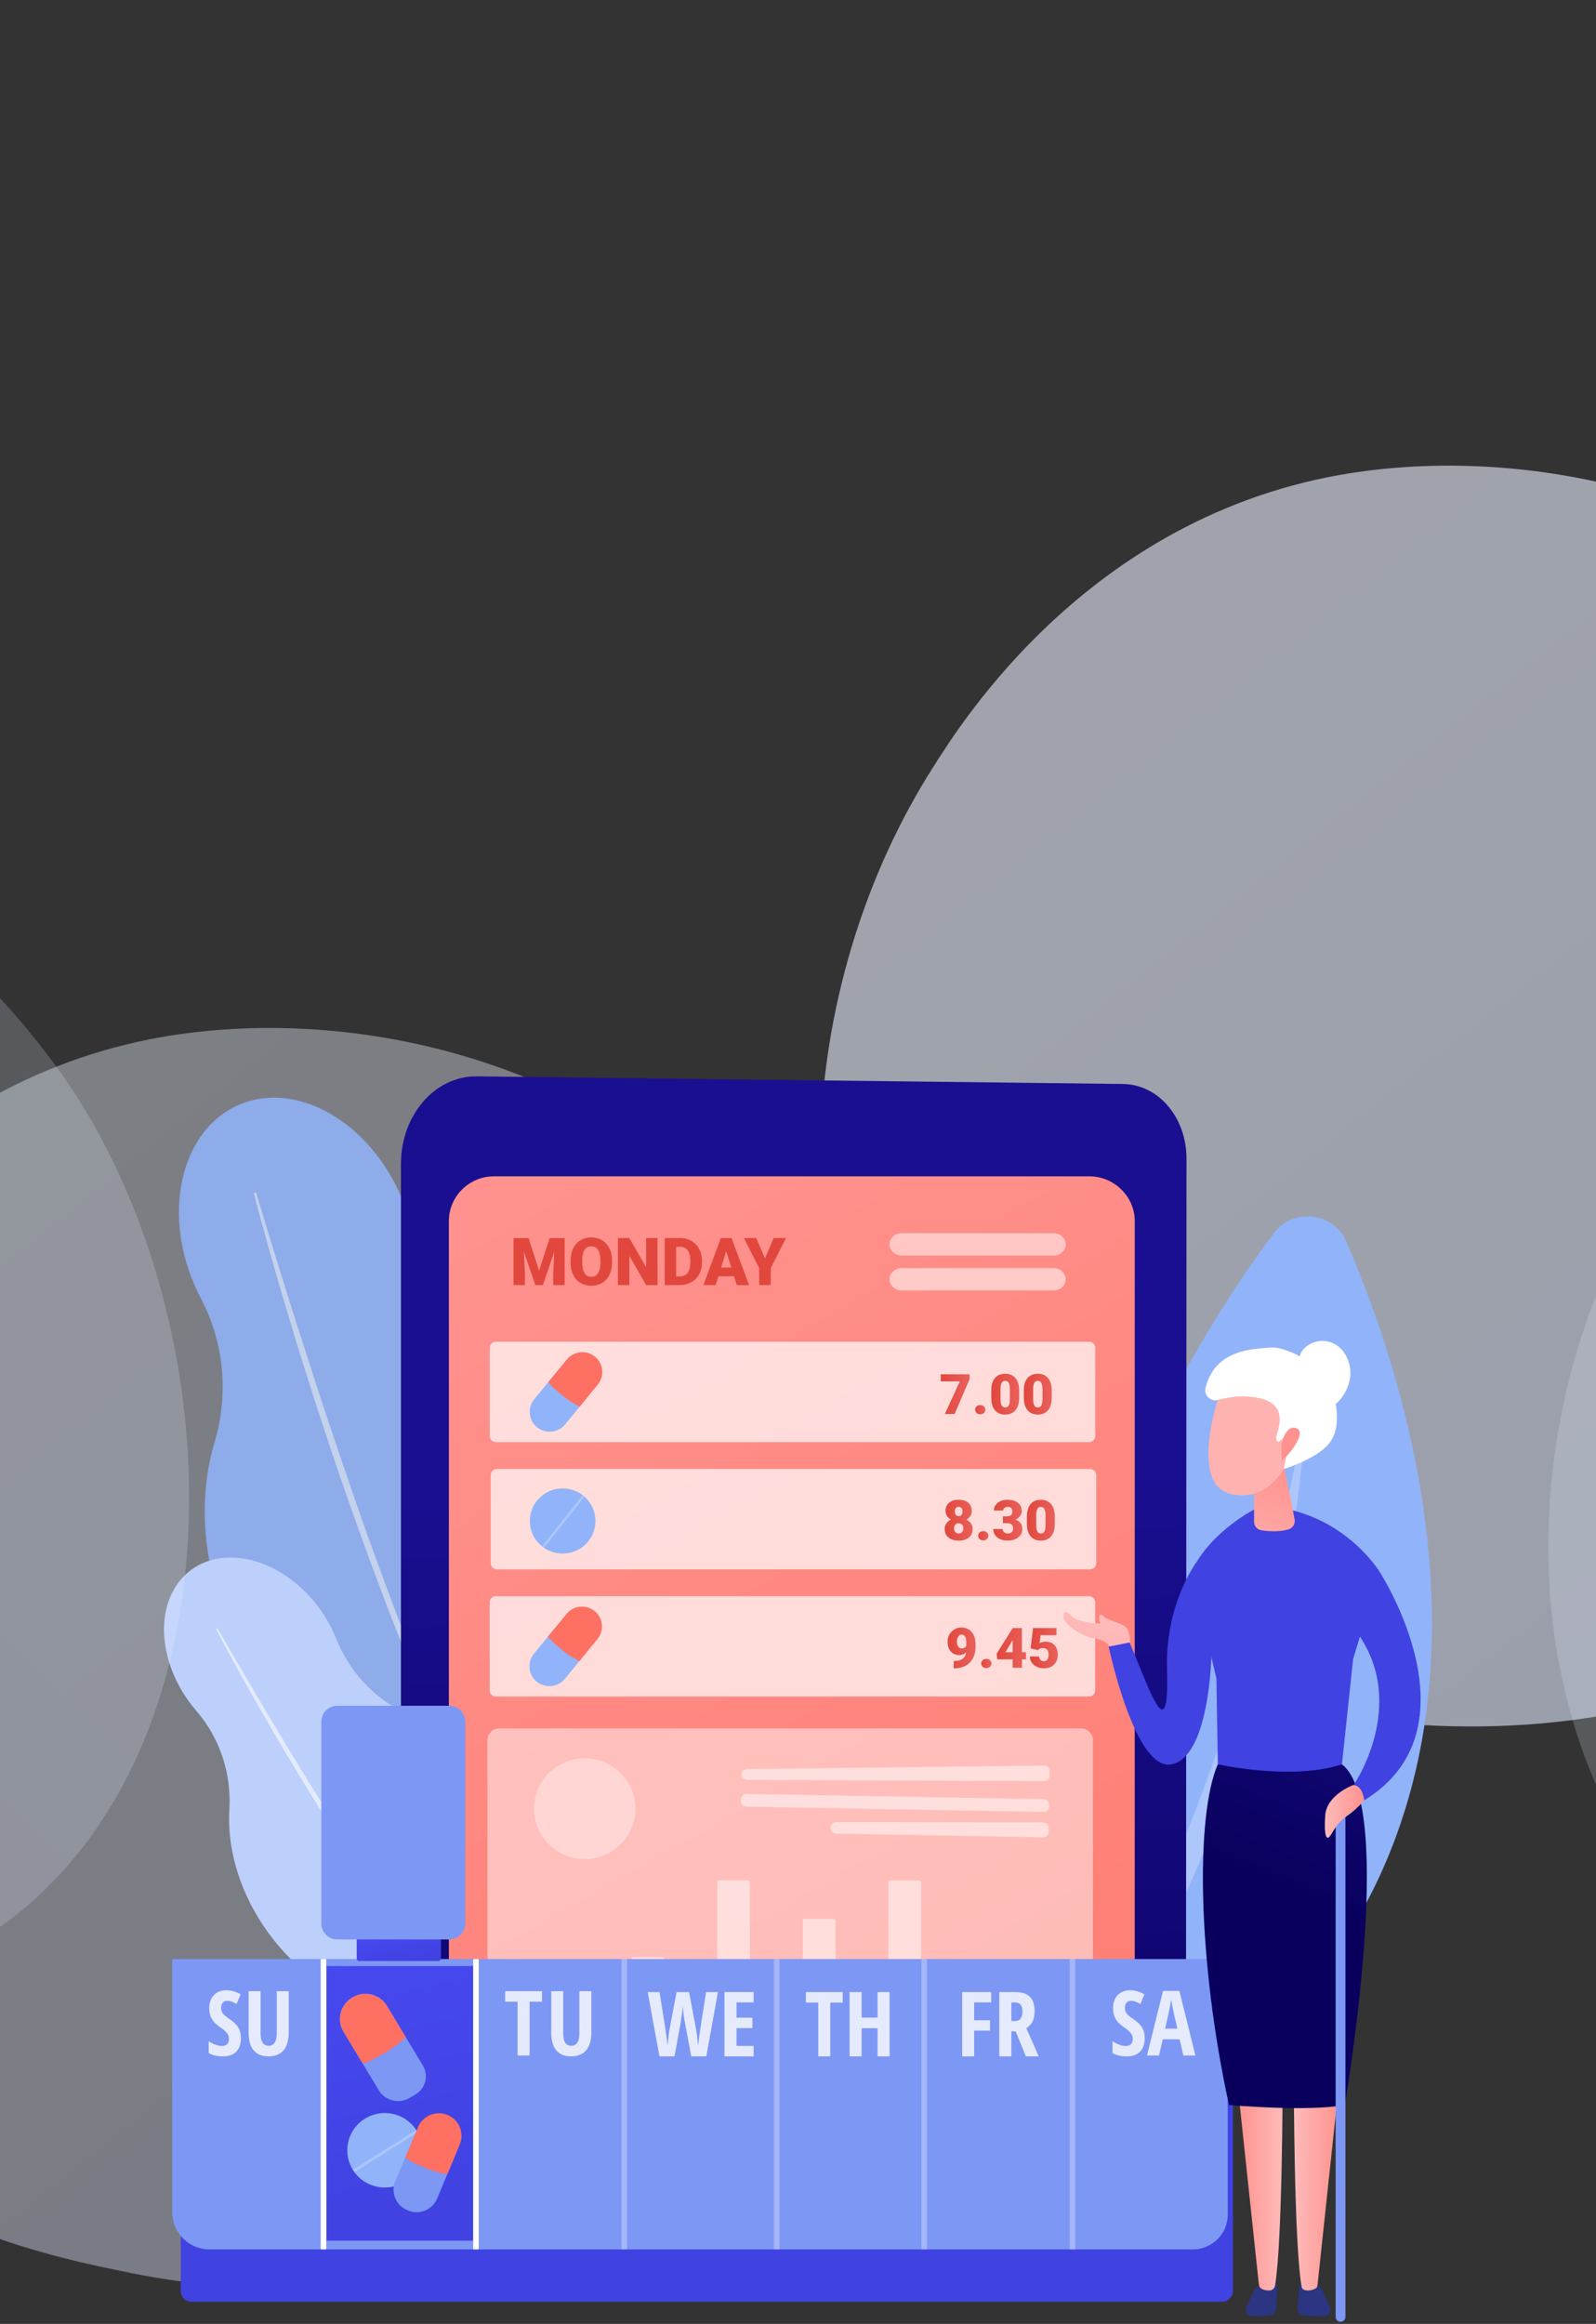 <svg width="360" height="524" viewBox="0 0 360 524" fill="none" xmlns="http://www.w3.org/2000/svg">
<rect x="0" y="0" width="360" height="524" fill="#333333" stroke="none"/>
<path d="M171.031 476.087C165.177 482.204 159.638 486.149 155.262 489.266C103.822 525.901 42.955 515.222 30.019 512.614C10.916 508.763 -26.009 501.319 -52.704 470.158C-93.093 423.013 -86.804 348.739 -55.476 299.709C-49.745 290.74 -19.476 240.964 42.047 232.981C79.28 228.15 122.682 237.894 154.112 264.031C220.088 318.896 215.391 429.732 171.031 476.087Z" fill="url(#paint0_linear_523_4140)" fill-opacity="0.4"/>
<path d="M437.031 349.297C431.177 355.414 425.638 359.359 421.262 362.476C369.822 399.111 308.955 388.432 296.019 385.824C276.916 381.973 239.991 374.529 213.296 343.368C172.907 296.223 179.196 221.948 210.524 172.919C216.255 163.95 246.524 114.173 308.047 106.191C345.28 101.36 388.682 111.103 420.112 137.241C486.088 192.106 481.391 302.942 437.031 349.297Z" fill="url(#paint1_linear_523_4140)" fill-opacity="0.6"/>
<g opacity="0.86">
<path d="M51.533 366.166C45.519 352.073 44.746 337.409 48.371 325.305C51.611 314.485 50.599 302.807 45.336 292.814C44.783 291.763 44.266 290.678 43.788 289.559C36.555 272.609 41.152 254.47 54.057 249.042C66.962 243.615 83.287 252.955 90.52 269.904C91.999 273.37 92.983 276.885 93.502 280.331C95.158 291.328 100.785 301.408 109.593 308.285C117.463 314.431 124.255 323.119 128.764 333.685C135.489 349.443 135.661 365.916 130.459 378.725C128.492 383.569 127.414 388.746 127.325 393.964C127.176 402.637 122.982 410.235 115.737 413.282C107.921 416.569 98.743 413.64 92.23 406.639C88.544 402.678 84.12 399.488 79.277 397.036C67.845 391.247 57.614 380.414 51.533 366.166Z" fill="#91B3FA"/>
<path opacity="0.57" d="M57.232 268.974C60.327 280.884 63.805 292.687 67.407 304.453C68.306 307.395 69.253 310.322 70.19 313.252L71.596 317.647L73.04 322.031C74.013 324.949 74.947 327.881 75.954 330.789L78.974 339.512C81.063 345.302 83.102 351.109 85.299 356.861C86.393 359.738 87.43 362.635 88.584 365.49L92.002 374.069C96.677 385.461 101.643 396.742 107.174 407.752L107.654 407.52L103.832 399.126L102.872 397.031L101.965 394.911L100.159 390.669L98.346 386.432C97.739 385.02 97.184 383.586 96.601 382.165C95.454 379.314 94.284 376.473 93.155 373.615C88.715 362.153 84.427 350.633 80.38 339.027C78.401 333.208 76.372 327.407 74.434 321.574L72.968 317.204L71.539 312.821C70.585 309.9 69.63 306.979 68.706 304.048C66.806 298.203 64.948 292.343 63.139 286.469C61.299 280.604 59.514 274.72 57.748 268.833L57.232 268.974Z" fill="white"/>
</g>
<path d="M60.613 435.939C54.123 427.075 51.189 416.977 51.734 407.963C52.221 399.904 49.608 391.926 44.312 385.8C43.755 385.156 43.218 384.482 42.703 383.778C34.898 373.119 35.134 359.741 43.23 353.9C51.326 348.058 64.216 351.963 72.021 362.623C73.617 364.803 74.876 367.096 75.801 369.415C78.75 376.815 84.315 382.943 91.57 386.332C98.053 389.36 104.2 394.332 109.065 400.977C116.322 410.888 119.134 422.342 117.606 432.1C117.028 435.791 117.123 439.571 117.914 443.222C119.228 449.291 117.55 455.256 113.005 458.536C108.102 462.074 101.234 461.496 95.556 457.656C92.343 455.483 88.742 453.965 84.97 453.029C76.066 450.818 67.174 444.9 60.613 435.939Z" fill="#BDD0FB"/>
<path opacity="0.57" d="M48.699 367.285C52.8 375.093 57.149 382.765 61.58 390.391C62.686 392.298 63.823 394.187 64.955 396.08L66.652 398.919L68.373 401.744C69.528 403.623 70.657 405.518 71.833 407.384L75.361 412.982C77.761 416.685 80.129 420.407 82.598 424.065C83.83 425.896 85.026 427.75 86.295 429.556L90.077 434.99C95.193 442.185 100.493 449.255 106.142 456.047L106.439 455.808L102.406 450.568L101.396 449.26L100.418 447.928L98.468 445.259L96.513 442.595C95.86 441.708 95.24 440.797 94.601 439.899C93.337 438.095 92.058 436.301 90.805 434.489C85.841 427.209 80.974 419.864 76.26 412.419C73.932 408.679 71.571 404.96 69.269 401.204L67.534 398.391L65.824 395.565C64.682 393.681 63.54 391.797 62.418 389.902C60.14 386.131 57.889 382.343 55.67 378.537C53.43 374.742 51.226 370.926 49.035 367.105L48.699 367.285Z" fill="white"/>
<path d="M208.102 502.714C208.102 502.714 224.959 360.862 287.443 277.925C291.644 272.35 300.808 273.376 303.586 279.753C322.164 322.394 364.212 453.225 208.102 502.714Z" fill="#91B3FA"/>
<path opacity="0.25" d="M221.617 492.273C221.3 492.641 221.844 493.113 222.211 492.789C235.737 480.858 286.612 423.858 294.58 319.989C294.606 319.656 294.078 319.584 294.022 319.914C289.875 344.231 271.688 434.195 221.617 492.273Z" fill="white"/>
<path d="M107.545 242.698L253.263 244.415C261.318 244.51 267.636 251.946 267.631 261.289L267.501 492.414C267.498 498.88 262.605 504.243 256.704 504.271L100.479 505.008C94.967 505.034 90.445 500.101 90.445 494.045V262.412C90.445 251.438 98.1 242.587 107.545 242.698Z" fill="url(#paint2_linear_523_4140)"/>
<path d="M245.715 265.239H111.407C105.774 265.239 101.25 269.846 101.25 275.293V469.346C101.25 474.792 105.774 479.015 111.407 479.015H245.715C251.347 479.015 255.955 474.792 255.955 469.346V275.293C255.955 269.846 251.347 265.239 245.715 265.239Z" fill="url(#paint3_linear_523_4140)"/>
<path opacity="0.54" d="M237.661 285.936H203.368C201.862 285.936 200.641 287.063 200.641 288.453C200.641 289.843 201.862 290.97 203.368 290.97H237.661C239.167 290.97 240.389 289.843 240.389 288.453C240.389 287.063 239.167 285.936 237.661 285.936Z" fill="white"/>
<path opacity="0.5" d="M237.661 278.059H203.368C201.862 278.059 200.641 279.186 200.641 280.576C200.641 281.967 201.862 283.094 203.368 283.094H237.661C239.167 283.094 240.389 281.967 240.389 280.576C240.389 279.186 239.167 278.059 237.661 278.059Z" fill="white"/>
<path opacity="0.47" d="M243.867 473.395H112.615C111.152 473.395 109.955 472.207 109.955 470.754V392.357C109.955 390.905 111.152 389.716 112.615 389.716H243.867C245.33 389.716 246.527 390.905 246.527 392.357V470.754C246.527 472.207 245.33 473.395 243.867 473.395Z" fill="white"/>
<g opacity="0.5">
<path d="M168.447 398.906L235.54 398.109C236.228 398.101 236.787 398.659 236.774 399.342L236.755 400.414C236.743 401.075 236.197 401.605 235.53 401.602L168.457 401.327C167.777 401.325 167.23 400.77 167.242 400.095C167.254 399.441 167.788 398.914 168.447 398.906Z" fill="white"/>
<path d="M167.141 405.676L167.133 406.133C167.121 406.801 167.657 407.353 168.33 407.365L235.388 408.559C236.061 408.571 236.617 408.039 236.629 407.371L236.637 406.914C236.649 406.245 236.113 405.694 235.44 405.682L168.382 404.487C167.709 404.475 167.153 405.007 167.141 405.676Z" fill="white"/>
<path d="M187.387 412.006L187.383 412.207C187.371 412.875 187.907 413.427 188.58 413.439L235.284 414.271C235.958 414.283 236.514 413.751 236.526 413.082L236.543 412.14C236.555 411.464 236.007 410.909 235.326 410.908L188.608 410.818C187.942 410.816 187.399 411.345 187.387 412.006Z" fill="white"/>
<path d="M237.072 468.379L120.977 468.823C120.685 468.824 120.448 468.59 120.447 468.301C120.446 468.012 120.681 467.777 120.973 467.776L237.068 467.333C237.359 467.331 237.596 467.565 237.597 467.854C237.598 468.143 237.363 468.378 237.072 468.379Z" fill="white"/>
<path d="M130.34 466.367H123.358C123.252 466.367 123.166 466.282 123.166 466.177V459.658C123.166 459.553 123.252 459.468 123.358 459.468H130.34C130.446 459.468 130.532 459.553 130.532 459.658V466.177C130.532 466.282 130.446 466.367 130.34 466.367Z" fill="white"/>
<path d="M139.995 466.367H133.012C132.906 466.367 132.82 466.282 132.82 466.177V459.658C132.82 459.553 132.906 459.468 133.012 459.468H139.995C140.1 459.468 140.186 459.553 140.186 459.658V466.177C140.186 466.282 140.1 466.367 139.995 466.367Z" fill="white"/>
<path d="M149.473 466.367H142.838C142.636 466.367 142.473 466.205 142.473 466.004V441.683C142.473 441.483 142.636 441.321 142.838 441.321H149.473C149.675 441.321 149.839 441.483 149.839 441.683V466.004C149.839 466.205 149.675 466.367 149.473 466.367Z" fill="white"/>
<path d="M159.301 466.367H152.319C152.213 466.367 152.127 466.282 152.127 466.177V459.658C152.127 459.553 152.213 459.468 152.319 459.468H159.301C159.407 459.468 159.493 459.553 159.493 459.658V466.177C159.493 466.282 159.407 466.367 159.301 466.367Z" fill="white"/>
<path d="M168.67 466.367H162.255C161.992 466.367 161.779 466.156 161.779 465.895V424.451C161.779 424.19 161.992 423.979 162.255 423.979H168.67C168.933 423.979 169.145 424.191 169.145 424.451V465.895C169.145 466.156 168.933 466.367 168.67 466.367Z" fill="white"/>
<path d="M178.608 466.367H171.625C171.519 466.367 171.434 466.282 171.434 466.177V459.658C171.434 459.553 171.519 459.468 171.625 459.468H178.608C178.714 459.468 178.8 459.553 178.8 459.658V466.177C178.8 466.282 178.714 466.367 178.608 466.367Z" fill="white"/>
<path d="M188.028 466.367H181.51C181.276 466.367 181.086 466.179 181.086 465.946V433.071C181.086 432.838 181.276 432.65 181.51 432.65H188.028C188.262 432.65 188.452 432.838 188.452 433.071V465.946C188.452 466.179 188.262 466.367 188.028 466.367Z" fill="white"/>
<path d="M197.915 466.367H190.932C190.826 466.367 190.74 466.282 190.74 466.177V459.658C190.74 459.553 190.826 459.468 190.932 459.468H197.915C198.02 459.468 198.106 459.553 198.106 459.658V466.177C198.106 466.282 198.02 466.367 197.915 466.367Z" fill="white"/>
<path d="M207.285 466.367H200.87C200.607 466.367 200.395 466.156 200.395 465.895V424.451C200.395 424.19 200.607 423.979 200.87 423.979H207.285C207.548 423.979 207.76 424.191 207.76 424.451V465.895C207.76 466.156 207.548 466.367 207.285 466.367Z" fill="white"/>
<path d="M217.221 466.367H210.239C210.133 466.367 210.047 466.282 210.047 466.177V459.658C210.047 459.553 210.133 459.468 210.239 459.468H217.221C217.327 459.468 217.413 459.553 217.413 459.658V466.177C217.413 466.282 217.327 466.367 217.221 466.367Z" fill="white"/>
<path d="M226.731 466.367H220.037C219.852 466.367 219.701 466.218 219.701 466.033V445.507C219.701 445.322 219.852 445.173 220.037 445.173H226.731C226.917 445.173 227.067 445.322 227.067 445.507V466.033C227.067 466.218 226.917 466.367 226.731 466.367Z" fill="white"/>
<path d="M236.528 466.367H229.545C229.439 466.367 229.354 466.282 229.354 466.177V459.658C229.354 459.553 229.439 459.468 229.545 459.468H236.528C236.634 459.468 236.72 459.553 236.72 459.658V466.177C236.72 466.282 236.634 466.367 236.528 466.367Z" fill="white"/>
<path opacity="0.7" d="M131.889 419.184C138.208 419.184 143.331 414.098 143.331 407.825C143.331 401.552 138.208 396.467 131.889 396.467C125.57 396.467 120.447 401.552 120.447 407.825C120.447 414.098 125.57 419.184 131.889 419.184Z" fill="white"/>
</g>
<path d="M119.215 279.154L121.601 286.535L123.978 279.154H127.369V289.762H124.786V287.285L125.035 282.214L122.452 289.762H120.749L118.159 282.207L118.408 287.285V289.762H115.832V279.154H119.215Z" fill="url(#paint4_linear_523_4140)"/>
<path d="M138.055 284.677C138.055 285.711 137.862 286.627 137.475 287.424C137.089 288.22 136.54 288.833 135.828 289.263C135.116 289.693 134.305 289.908 133.395 289.908C132.485 289.908 131.677 289.7 130.973 289.285C130.268 288.87 129.719 288.276 129.325 287.504C128.931 286.731 128.725 285.845 128.705 284.844V284.247C128.705 283.208 128.897 282.291 129.281 281.497C129.665 280.702 130.216 280.089 130.932 279.657C131.649 279.225 132.465 279.009 133.38 279.009C134.285 279.009 135.092 279.222 135.802 279.65C136.511 280.077 137.063 280.685 137.457 281.475C137.851 282.264 138.05 283.169 138.055 284.189L138.055 284.677ZM135.435 284.232C135.435 283.178 135.258 282.378 134.903 281.832C134.548 281.285 134.041 281.012 133.38 281.012C132.089 281.012 131.406 281.974 131.333 283.897L131.325 284.677C131.325 285.716 131.499 286.515 131.846 287.074C132.194 287.632 132.71 287.912 133.395 287.912C134.045 287.912 134.547 287.637 134.899 287.088C135.252 286.54 135.43 285.75 135.435 284.72V284.232Z" fill="url(#paint5_linear_523_4140)"/>
<path d="M148.307 289.762H145.746L141.959 283.161V289.762H139.383V279.154H141.959L145.739 285.755V279.154H148.307V289.762Z" fill="url(#paint6_linear_523_4140)"/>
<path d="M149.938 289.762V279.154H153.38C154.324 279.154 155.173 279.367 155.926 279.792C156.68 280.217 157.268 280.817 157.691 281.591C158.114 282.366 158.329 283.234 158.333 284.196V284.684C158.333 285.656 158.127 286.526 157.713 287.296C157.3 288.066 156.718 288.668 155.967 289.103C155.215 289.538 154.378 289.757 153.453 289.762H149.938V289.762ZM152.514 281.129V287.795H153.409C154.148 287.795 154.715 287.534 155.112 287.012C155.508 286.49 155.706 285.714 155.706 284.684V284.225C155.706 283.2 155.508 282.428 155.112 281.908C154.715 281.389 154.138 281.129 153.38 281.129H152.514Z" fill="url(#paint7_linear_523_4140)"/>
<path d="M165.569 287.78H162.039L161.422 289.762H158.67L162.589 279.154H165.011L168.959 289.762H166.192L165.569 287.78ZM162.655 285.806H164.952L163.8 282.127L162.655 285.806Z" fill="url(#paint8_linear_523_4140)"/>
<path d="M172.548 283.759L174.515 279.154H177.296L173.854 285.952V289.762H171.241V285.952L167.807 279.154H170.574L172.548 283.759Z" fill="url(#paint9_linear_523_4140)"/>
<path opacity="0.7" d="M245.657 325.171H111.852C111.091 325.171 110.469 324.553 110.469 323.798V303.914C110.469 303.159 111.091 302.541 111.852 302.541H245.657C246.418 302.541 247.041 303.159 247.041 303.914V323.798C247.041 324.553 246.418 325.171 245.657 325.171Z" fill="white"/>
<path d="M121.14 321.821C119.217 320.268 118.924 317.436 120.488 315.528L124.81 310.254C126.374 308.345 129.227 308.054 131.149 309.607C133.072 311.159 133.365 313.991 131.801 315.9L127.479 321.174C125.915 323.082 123.062 323.373 121.14 321.821Z" fill="#91B3FA"/>
<path d="M130.755 317.176L134.847 312.183C136.411 310.275 136.118 307.443 134.195 305.891C132.273 304.338 129.42 304.629 127.856 306.538L123.682 311.632C124.117 312.193 124.605 312.714 125.129 313.193C126.803 314.714 128.678 316.181 130.755 317.176Z" fill="url(#paint10_linear_523_4140)"/>
<path d="M218.703 310.982L215.331 318.833H213.125L216.502 311.474H212.201V309.875H218.703V310.982Z" fill="url(#paint11_linear_523_4140)"/>
<path d="M221.108 316.82C221.438 316.82 221.713 316.917 221.932 317.112C222.151 317.307 222.261 317.556 222.261 317.859C222.261 318.163 222.151 318.412 221.932 318.607C221.713 318.802 221.438 318.899 221.108 318.899C220.773 318.899 220.497 318.801 220.28 318.604C220.064 318.407 219.955 318.159 219.955 317.86C219.955 317.56 220.064 317.312 220.28 317.115C220.497 316.918 220.773 316.82 221.108 316.82Z" fill="url(#paint12_linear_523_4140)"/>
<path d="M229.885 315.171C229.885 316.381 229.611 317.314 229.063 317.97C228.516 318.626 227.744 318.955 226.749 318.955C225.744 318.955 224.968 318.624 224.418 317.964C223.869 317.304 223.594 316.373 223.594 315.171V313.534C223.594 312.324 223.867 311.391 224.415 310.735C224.962 310.079 225.736 309.75 226.736 309.75C227.736 309.75 228.511 310.08 229.06 310.741C229.61 311.401 229.885 312.334 229.885 313.54V315.171ZM227.796 313.27C227.796 312.626 227.711 312.145 227.542 311.827C227.372 311.509 227.104 311.35 226.736 311.35C226.377 311.35 226.115 311.498 225.952 311.793C225.789 312.088 225.701 312.535 225.689 313.134V315.423C225.689 316.092 225.773 316.581 225.943 316.89C226.112 317.2 226.381 317.355 226.749 317.355C227.104 317.355 227.366 317.204 227.536 316.903C227.705 316.601 227.792 316.128 227.796 315.484V313.27Z" fill="url(#paint13_linear_523_4140)"/>
<path d="M237.234 315.171C237.234 316.381 236.96 317.314 236.413 317.97C235.865 318.626 235.094 318.955 234.098 318.955C233.094 318.955 232.317 318.624 231.768 317.964C231.218 317.304 230.943 316.373 230.943 315.171V313.534C230.943 312.324 231.217 311.391 231.765 310.735C232.312 310.079 233.086 309.75 234.086 309.75C235.086 309.75 235.86 310.08 236.41 310.741C236.959 311.401 237.234 312.334 237.234 313.54V315.171ZM235.146 313.27C235.146 312.626 235.061 312.145 234.891 311.827C234.722 311.509 234.453 311.35 234.086 311.35C233.726 311.35 233.465 311.498 233.302 311.793C233.138 312.088 233.051 312.535 233.038 313.134V315.423C233.038 316.092 233.123 316.581 233.292 316.89C233.462 317.2 233.73 317.355 234.098 317.355C234.453 317.355 234.716 317.204 234.885 316.903C235.055 316.601 235.141 316.128 235.146 315.484V313.27Z" fill="url(#paint14_linear_523_4140)"/>
<path opacity="0.7" d="M245.882 353.858H112.077C111.316 353.858 110.693 353.24 110.693 352.484V332.601C110.693 331.845 111.316 331.227 112.077 331.227H245.882C246.643 331.227 247.265 331.845 247.265 332.601V352.484C247.265 353.24 246.643 353.858 245.882 353.858Z" fill="white"/>
<path d="M132.145 348.152C135.036 345.283 135.036 340.631 132.145 337.762C129.255 334.892 124.569 334.892 121.679 337.762C118.788 340.631 118.788 345.283 121.679 348.152C124.569 351.021 129.255 351.021 132.145 348.152Z" fill="#91B3FA"/>
<path opacity="0.25" d="M131.462 337.231L131.761 337.465C131.796 337.492 131.802 337.543 131.775 337.578L122.784 348.908C122.757 348.943 122.705 348.949 122.67 348.921L122.371 348.688C122.336 348.66 122.329 348.609 122.357 348.574L131.347 337.245C131.375 337.209 131.427 337.203 131.462 337.231Z" fill="white"/>
<path d="M219.207 340.687C219.207 341.122 219.099 341.505 218.882 341.838C218.665 342.17 218.366 342.436 217.986 342.637C218.416 342.847 218.757 343.133 219.009 343.496C219.261 343.859 219.387 344.288 219.387 344.785C219.387 345.585 219.109 346.216 218.553 346.68C217.997 347.143 217.232 347.375 216.257 347.375C215.278 347.375 214.505 347.142 213.939 346.677C213.373 346.211 213.09 345.581 213.09 344.785C213.09 344.305 213.214 343.88 213.462 343.511C213.71 343.142 214.061 342.851 214.515 342.637C214.131 342.437 213.829 342.17 213.61 341.838C213.391 341.505 213.282 341.122 213.282 340.687C213.282 339.908 213.548 339.293 214.081 338.841C214.614 338.39 215.333 338.165 216.238 338.165C217.151 338.165 217.874 338.39 218.407 338.841C218.941 339.293 219.207 339.908 219.207 340.687ZM217.292 344.619C217.292 344.249 217.196 343.966 217.004 343.767C216.812 343.568 216.558 343.468 216.245 343.468C215.93 343.468 215.676 343.568 215.482 343.767C215.288 343.966 215.191 344.249 215.191 344.619C215.191 344.975 215.289 345.258 215.485 345.465C215.682 345.672 215.939 345.775 216.257 345.775C216.567 345.775 216.817 345.673 217.007 345.468C217.197 345.263 217.292 344.98 217.292 344.619ZM216.238 339.764C215.957 339.764 215.744 339.856 215.597 340.038C215.45 340.221 215.377 340.474 215.377 340.798C215.377 341.118 215.451 341.376 215.6 341.573C215.749 341.77 215.968 341.868 216.257 341.868C216.542 341.868 216.756 341.77 216.898 341.573C217.041 341.376 217.112 341.118 217.112 340.798C217.112 340.478 217.039 340.226 216.892 340.041C216.746 339.857 216.528 339.764 216.238 339.764Z" fill="url(#paint15_linear_523_4140)"/>
<path d="M221.797 345.24C222.128 345.24 222.403 345.338 222.622 345.533C222.841 345.727 222.95 345.977 222.95 346.28C222.95 346.584 222.841 346.833 222.622 347.028C222.403 347.222 222.128 347.32 221.797 347.32C221.463 347.32 221.187 347.221 220.97 347.025C220.753 346.828 220.645 346.58 220.645 346.28C220.645 345.981 220.753 345.733 220.97 345.536C221.187 345.339 221.463 345.24 221.797 345.24Z" fill="url(#paint16_linear_523_4140)"/>
<path d="M226.218 341.905H227.203C227.984 341.905 228.375 341.526 228.375 340.767C228.375 340.472 228.282 340.231 228.096 340.044C227.91 339.857 227.648 339.764 227.309 339.764C227.032 339.764 226.791 339.844 226.587 340.004C226.382 340.164 226.28 340.363 226.28 340.601H224.191C224.191 340.129 224.323 339.709 224.588 339.339C224.852 338.97 225.219 338.682 225.688 338.475C226.157 338.268 226.672 338.164 227.234 338.164C228.238 338.164 229.028 338.392 229.602 338.847C230.176 339.303 230.463 339.928 230.463 340.724C230.463 341.109 230.345 341.474 230.107 341.816C229.87 342.158 229.523 342.436 229.069 342.65C229.548 342.822 229.924 343.083 230.197 343.434C230.47 343.785 230.606 344.219 230.606 344.735C230.606 345.535 230.296 346.175 229.676 346.655C229.057 347.135 228.242 347.375 227.234 347.375C226.644 347.375 226.095 347.263 225.589 347.04C225.083 346.816 224.7 346.506 224.439 346.111C224.179 345.715 224.049 345.265 224.049 344.76H226.15C226.15 345.035 226.261 345.273 226.485 345.474C226.708 345.675 226.983 345.775 227.309 345.775C227.677 345.775 227.97 345.674 228.189 345.471C228.408 345.268 228.518 345.008 228.518 344.692C228.518 344.241 228.404 343.921 228.177 343.733C227.949 343.544 227.635 343.45 227.235 343.45H226.218V341.905H226.218Z" fill="url(#paint17_linear_523_4140)"/>
<path d="M237.926 343.591C237.926 344.801 237.652 345.734 237.104 346.391C236.557 347.047 235.785 347.375 234.79 347.375C233.786 347.375 233.009 347.045 232.459 346.384C231.91 345.724 231.635 344.793 231.635 343.591V341.955C231.635 340.745 231.908 339.811 232.456 339.155C233.003 338.499 233.777 338.171 234.777 338.171C235.777 338.171 236.552 338.501 237.101 339.161C237.651 339.822 237.926 340.755 237.926 341.961V343.591ZM235.837 341.69C235.837 341.046 235.752 340.565 235.583 340.247C235.413 339.929 235.145 339.77 234.777 339.77C234.418 339.77 234.156 339.918 233.993 340.213C233.83 340.509 233.742 340.956 233.73 341.555V343.843C233.73 344.512 233.814 345.001 233.984 345.311C234.153 345.621 234.422 345.775 234.79 345.775C235.145 345.775 235.407 345.625 235.577 345.323C235.746 345.022 235.833 344.549 235.837 343.905V341.69Z" fill="url(#paint18_linear_523_4140)"/>
<path opacity="0.7" d="M245.642 382.544H111.837C111.076 382.544 110.453 381.926 110.453 381.171V361.287C110.453 360.532 111.076 359.914 111.837 359.914H245.642C246.402 359.914 247.025 360.532 247.025 361.287V381.171C247.025 381.926 246.402 382.544 245.642 382.544Z" fill="white"/>
<path d="M121.075 379.194C119.153 377.641 118.859 374.809 120.423 372.901L124.919 367.415C126.483 365.507 129.335 365.216 131.258 366.768C133.18 368.321 133.474 371.152 131.91 373.061L127.414 378.547C125.85 380.455 122.998 380.746 121.075 379.194Z" fill="#91B3FA"/>
<path d="M130.691 374.549L134.782 369.556C136.346 367.648 136.053 364.816 134.131 363.264C132.208 361.711 129.356 362.002 127.792 363.911L123.617 369.005C124.052 369.565 124.541 370.087 125.065 370.566C126.739 372.086 128.614 373.554 130.691 374.549Z" fill="url(#paint19_linear_523_4140)"/>
<path d="M217.924 372.591C217.473 372.993 216.969 373.194 216.411 373.194C215.593 373.194 214.944 372.919 214.465 372.369C213.986 371.82 213.746 371.086 213.746 370.167C213.746 369.593 213.88 369.059 214.149 368.567C214.417 368.075 214.795 367.685 215.28 367.398C215.766 367.111 216.302 366.968 216.888 366.968C217.483 366.968 218.022 367.116 218.503 367.414C218.984 367.711 219.359 368.131 219.628 368.675C219.896 369.218 220.035 369.845 220.043 370.555V371.348C220.043 372.337 219.848 373.194 219.458 373.92C219.067 374.646 218.51 375.204 217.787 375.593C217.064 375.983 216.221 376.178 215.259 376.178H215.128V374.517L215.525 374.511C216.963 374.441 217.762 373.801 217.924 372.591ZM216.975 371.699C217.43 371.699 217.756 371.504 217.954 371.114V370.253C217.954 369.679 217.857 369.254 217.663 368.979C217.469 368.705 217.207 368.567 216.876 368.567C216.583 368.567 216.337 368.723 216.139 369.035C215.94 369.346 215.841 369.724 215.841 370.167C215.841 370.634 215.942 371.007 216.145 371.283C216.347 371.56 216.624 371.699 216.975 371.699Z" fill="url(#paint20_linear_523_4140)"/>
<path d="M222.485 374.043C222.815 374.043 223.09 374.14 223.309 374.335C223.528 374.53 223.638 374.779 223.638 375.083C223.638 375.386 223.528 375.636 223.309 375.83C223.09 376.025 222.815 376.123 222.485 376.123C222.15 376.123 221.874 376.024 221.657 375.827C221.44 375.63 221.332 375.382 221.332 375.083C221.332 374.784 221.44 374.535 221.657 374.338C221.874 374.141 222.15 374.043 222.485 374.043Z" fill="url(#paint21_linear_523_4140)"/>
<path d="M230.511 372.554H231.428V374.154H230.511V376.055H228.422V374.154H224.932L224.809 372.886L228.422 367.115V367.097H230.511V372.554ZM226.798 372.554H228.422V369.798L228.292 370.007L226.798 372.554Z" fill="url(#paint22_linear_523_4140)"/>
<path d="M232.47 371.679L233.022 367.096H238.296V368.708H234.72L234.516 370.488C234.664 370.401 234.86 370.325 235.101 370.259C235.343 370.193 235.58 370.16 235.811 370.16C236.708 370.16 237.397 370.424 237.878 370.951C238.359 371.478 238.6 372.217 238.6 373.169C238.6 373.743 238.471 374.263 238.213 374.728C237.955 375.194 237.592 375.552 237.125 375.802C236.658 376.052 236.107 376.177 235.47 376.177C234.904 376.177 234.373 376.062 233.877 375.83C233.382 375.599 232.993 375.281 232.712 374.877C232.431 374.474 232.293 374.017 232.297 373.509H234.392C234.413 373.837 234.518 374.097 234.708 374.289C234.898 374.482 235.148 374.578 235.458 374.578C236.16 374.578 236.512 374.062 236.512 373.031C236.512 372.077 236.082 371.6 235.222 371.6C234.735 371.6 234.371 371.756 234.132 372.067L232.47 371.679Z" fill="url(#paint23_linear_523_4140)"/>
<path d="M275.576 519.007H43.162C41.844 519.007 40.775 517.946 40.775 516.638V453.533H278.114V516.488C278.114 517.879 276.978 519.007 275.576 519.007Z" fill="url(#paint24_linear_523_4140)"/>
<path d="M269.049 507.198H47.262C42.614 507.198 38.846 503.457 38.846 498.843V441.724H276.934V499.37C276.934 503.693 273.404 507.198 269.049 507.198Z" fill="#7D97F4"/>
<path opacity="0.3" d="M141.252 507.197H140.362C140.26 507.197 140.178 507.115 140.178 507.014V441.908C140.178 441.806 140.26 441.724 140.362 441.724H141.252C141.353 441.724 141.436 441.806 141.436 441.908V507.014C141.436 507.115 141.353 507.197 141.252 507.197Z" fill="white"/>
<path opacity="0.3" d="M242.351 507.197H241.462C241.36 507.197 241.277 507.115 241.277 507.014V441.908C241.277 441.806 241.36 441.724 241.462 441.724H242.351C242.453 441.724 242.536 441.806 242.536 441.908V507.014C242.536 507.115 242.453 507.197 242.351 507.197Z" fill="white"/>
<path opacity="0.3" d="M175.65 507.197H174.761C174.659 507.197 174.576 507.115 174.576 507.014V441.908C174.576 441.806 174.659 441.724 174.761 441.724H175.65C175.752 441.724 175.835 441.806 175.835 441.908V507.014C175.835 507.115 175.752 507.197 175.65 507.197Z" fill="white"/>
<path opacity="0.3" d="M208.91 507.197H208.021C207.919 507.197 207.836 507.115 207.836 507.014V441.908C207.836 441.806 207.919 441.724 208.021 441.724H208.91C209.012 441.724 209.094 441.806 209.094 441.908V507.014C209.094 507.115 209.012 507.197 208.91 507.197Z" fill="white"/>
<path d="M106.738 443.301H73.65V505.231H106.738V443.301Z" fill="url(#paint25_linear_523_4140)"/>
<path d="M92.776 490.785C96.081 487.504 96.081 482.185 92.776 478.904C89.471 475.624 84.113 475.624 80.808 478.904C77.503 482.185 77.503 487.504 80.808 490.785C84.113 494.066 89.471 494.066 92.776 490.785Z" fill="#91B3FA"/>
<path opacity="0.25" d="M93.883 480.374L94.125 480.753C94.15 480.792 94.138 480.844 94.099 480.869L80.06 489.716C80.021 489.741 79.968 489.729 79.943 489.69L79.701 489.311C79.676 489.272 79.687 489.22 79.727 489.195L93.766 480.348C93.805 480.323 93.858 480.335 93.883 480.374Z" fill="white"/>
<path d="M92.064 498.431L91.847 498.341C89.312 497.295 88.1 494.38 89.154 491.863L93.469 481.56C94.523 479.043 97.46 477.84 99.995 478.887L100.212 478.976C102.747 480.023 103.959 482.938 102.905 485.454L98.59 495.758C97.536 498.274 94.6 499.477 92.064 498.431Z" fill="#7D97F4"/>
<path d="M100.894 490.254L103.716 483.514C104.795 480.938 103.555 477.955 100.96 476.884C98.365 475.812 95.359 477.044 94.28 479.62L91.4 486.496C92.056 486.966 92.757 487.376 93.482 487.729C95.796 488.844 98.312 489.838 100.894 490.254Z" fill="url(#paint26_linear_523_4140)"/>
<path d="M93.74 472.25L92.422 473.033C90.014 474.464 86.864 473.679 85.422 471.288L77.447 458.062C75.869 455.445 76.734 452.022 79.371 450.455L79.597 450.321C82.226 448.758 85.665 449.616 87.239 452.226L95.387 465.738C96.738 467.979 95.997 470.909 93.74 472.25Z" fill="#7D97F4"/>
<path d="M91.531 459.344L87.311 452.345C85.698 449.67 82.173 448.791 79.478 450.392C76.783 451.994 75.898 455.493 77.511 458.168L81.817 465.309C82.679 465.037 83.516 464.685 84.317 464.273C86.866 462.951 89.439 461.369 91.531 459.344Z" fill="url(#paint27_linear_523_4140)"/>
<g opacity="0.8">
<path d="M54.343 459.478C54.343 460.834 53.998 461.872 53.308 462.593C52.619 463.314 51.625 463.674 50.326 463.674C49.053 463.674 47.971 463.426 47.078 462.93V460.262C48.171 460.969 49.173 461.323 50.086 461.323C50.605 461.323 50.997 461.181 51.26 460.897C51.523 460.613 51.655 460.225 51.655 459.736C51.655 459.254 51.498 458.812 51.185 458.412C50.872 458.012 50.356 457.567 49.636 457.078C49.01 456.648 48.535 456.236 48.212 455.843C47.889 455.449 47.639 455.008 47.463 454.518C47.286 454.029 47.198 453.461 47.198 452.812C47.198 451.569 47.546 450.584 48.242 449.856C48.938 449.129 49.873 448.765 51.045 448.765C52.164 448.765 53.24 449.076 54.273 449.698L53.373 451.86C53.054 451.675 52.719 451.509 52.369 451.364C52.02 451.218 51.645 451.146 51.245 451.146C50.805 451.146 50.467 451.29 50.231 451.577C49.994 451.865 49.876 452.257 49.876 452.753C49.876 453.242 50.017 453.669 50.301 454.032C50.584 454.396 51.078 454.809 51.785 455.272C52.737 455.907 53.402 456.555 53.778 457.216C54.154 457.878 54.343 458.632 54.343 459.478Z" fill="white"/>
<path d="M65.123 448.974V458.357C65.123 460.084 64.73 461.401 63.944 462.31C63.158 463.22 62.022 463.675 60.537 463.675C59.084 463.675 57.979 463.223 57.219 462.32C56.46 461.418 56.08 460.084 56.08 458.318V448.974H58.778V458.516C58.778 460.361 59.394 461.284 60.627 461.284C61.199 461.284 61.642 461.049 61.955 460.58C62.268 460.11 62.425 459.442 62.425 458.576V448.974L65.123 448.974Z" fill="white"/>
<path d="M159.315 463.675H155.918L154.489 456.076C154.269 455.038 154.113 453.811 154.019 452.396L153.94 453.13L153.53 456.116L152.141 463.674H148.744L146.096 449.172H148.764L150.073 457.356C150.199 458.176 150.369 459.462 150.582 461.214C150.749 459.442 150.905 458.176 151.052 457.415L152.611 449.172H155.428L156.987 457.415C157.194 458.638 157.357 459.911 157.477 461.234C157.71 459.277 157.88 457.984 157.987 457.356L159.256 449.172H161.944L159.315 463.675Z" fill="white"/>
<path d="M169.997 463.674H163.412V449.172H169.997V451.503H166.13V454.955H169.717V457.296H166.13V461.314H169.997V463.674Z" fill="white"/>
<path d="M119.453 463.476H116.745V451.344H113.947V448.974H122.251V451.344H119.453V463.476H119.453Z" fill="white"/>
<path d="M133.383 448.974V458.357C133.383 460.084 132.99 461.401 132.204 462.31C131.418 463.22 130.282 463.675 128.796 463.675C127.344 463.675 126.238 463.223 125.479 462.32C124.72 461.418 124.34 460.084 124.34 458.318V448.974H127.038V458.516C127.038 460.361 127.654 461.284 128.886 461.284C129.459 461.284 129.902 461.049 130.215 460.58C130.528 460.11 130.685 459.442 130.685 458.576V448.974L133.383 448.974Z" fill="white"/>
<path d="M187.279 463.675H184.571V451.543H181.773V449.173H190.077V451.543H187.279V463.675Z" fill="white"/>
<path d="M200.658 463.675H197.94V457.316H194.353V463.675H191.635V449.173H194.353V454.936H197.94V449.173H200.658V463.675Z" fill="white"/>
<path d="M219.731 463.675H217.033V449.173H223.578V451.504H219.731V455.531H223.318V457.862H219.731V463.675Z" fill="white"/>
<path d="M228.124 458.031V463.675H225.406V449.173H228.964C230.469 449.173 231.58 449.526 232.296 450.234C233.012 450.942 233.37 452.023 233.37 453.477C233.37 455.309 232.747 456.589 231.502 457.316L234.309 463.675H231.402L229.093 458.031L228.124 458.031ZM228.124 455.71H228.824C229.463 455.71 229.923 455.529 230.203 455.169C230.482 454.809 230.622 454.271 230.622 453.557C230.622 452.817 230.474 452.289 230.178 451.975C229.881 451.661 229.423 451.504 228.804 451.504H228.124V455.71Z" fill="white"/>
<path d="M258.208 459.478C258.208 460.834 257.863 461.872 257.174 462.593C256.484 463.314 255.49 463.674 254.191 463.674C252.918 463.674 251.836 463.426 250.943 462.93V460.262C252.036 460.969 253.038 461.323 253.951 461.323C254.471 461.323 254.862 461.181 255.125 460.897C255.388 460.613 255.52 460.225 255.52 459.736C255.52 459.254 255.363 458.812 255.05 458.412C254.737 458.012 254.221 457.567 253.501 457.078C252.875 456.648 252.4 456.236 252.077 455.843C251.754 455.449 251.505 455.008 251.328 454.518C251.152 454.029 251.063 453.461 251.063 452.812C251.063 451.569 251.411 450.584 252.108 449.856C252.804 449.129 253.738 448.765 254.91 448.765C256.029 448.765 257.105 449.076 258.138 449.698L257.238 451.86C256.919 451.675 256.584 451.509 256.234 451.364C255.885 451.218 255.51 451.146 255.11 451.146C254.671 451.146 254.332 451.29 254.096 451.577C253.859 451.865 253.741 452.257 253.741 452.753C253.741 453.242 253.883 453.669 254.166 454.032C254.449 454.396 254.944 454.809 255.65 455.272C256.602 455.907 257.267 456.555 257.643 457.216C258.019 457.878 258.208 458.632 258.208 459.478Z" fill="white"/>
<path d="M266.92 463.476L266.081 459.816H262.274L261.435 463.476H258.717L262.334 448.914H266.021L269.648 463.476H266.92ZM265.572 457.425L264.792 454.053C264.745 453.848 264.641 453.334 264.477 452.51C264.314 451.687 264.216 451.136 264.183 450.859C264.096 451.427 263.986 452.054 263.853 452.738C263.72 453.423 263.373 454.985 262.814 457.425L265.572 457.425Z" fill="white"/>
</g>
<path d="M73.412 507.197H72.522C72.421 507.197 72.338 507.115 72.338 507.014V441.908C72.338 441.806 72.421 441.724 72.522 441.724H73.412C73.514 441.724 73.596 441.806 73.596 441.908V507.014C73.596 507.115 73.514 507.197 73.412 507.197Z" fill="white"/>
<path d="M107.812 507.197H106.923C106.821 507.197 106.738 507.115 106.738 507.014V441.908C106.738 441.806 106.821 441.724 106.923 441.724H107.812C107.914 441.724 107.997 441.806 107.997 441.908V507.014C107.997 507.115 107.914 507.197 107.812 507.197Z" fill="white"/>
<path d="M98.917 442.164H81.009C80.705 442.164 80.459 441.919 80.459 441.618V437.254C80.459 436.952 80.705 436.708 81.009 436.708H98.917C99.221 436.708 99.467 436.952 99.467 437.254V441.618C99.467 441.92 99.221 442.164 98.917 442.164Z" fill="url(#paint28_linear_523_4140)"/>
<path d="M101.333 437.305H76.085C74.093 437.305 72.478 435.701 72.478 433.724V388.2C72.478 386.222 74.093 384.619 76.085 384.619H101.333C103.325 384.619 104.94 386.222 104.94 388.2V433.724C104.94 435.702 103.325 437.305 101.333 437.305Z" fill="#7D97F4"/>
<path d="M254.893 370.571C254.893 370.571 255.044 369.109 254.366 367.483C253.688 365.856 249.902 365.575 248.884 364.397C247.867 363.219 247.641 365.351 248.206 365.856C248.771 366.361 242.386 365.744 241.595 364.229C241.595 364.229 239.871 362.35 239.871 364.425C239.871 366.501 244.787 369.222 246.765 369.418C248.743 369.614 250.126 370.729 250.226 371.252C251.201 371.662 254.893 370.571 254.893 370.571Z" fill="url(#paint29_linear_523_4140)"/>
<path d="M269.877 352.263C269.877 352.263 262.786 361.592 263.239 376.402C263.691 391.212 260.828 385.004 257.814 377.674C254.8 370.344 254.8 370.344 254.8 370.344L250.076 371.281C250.076 371.281 256.005 399.564 264.293 397.819C272.582 396.074 273.335 374.831 273.335 370.643C273.335 366.454 269.877 352.263 269.877 352.263Z" fill="url(#paint30_linear_523_4140)"/>
<path fill-rule="evenodd" clip-rule="evenodd" d="M287.543 514.263L288.11 515.644L287.88 520.617C287.848 521.315 287.28 521.902 286.515 522.019C285.47 522.179 283.95 522.341 282.52 522.231C281.401 522.145 280.7 521.102 281.138 520.17L282.824 516.583C283.076 516.047 283.537 515.635 284.101 515.442L287.543 514.263Z" fill="url(#paint31_linear_523_4140)"/>
<path fill-rule="evenodd" clip-rule="evenodd" d="M289.307 469.178C289.307 469.178 289.307 505.233 287.598 515.389C287.51 515.91 287.11 516.329 286.585 516.418C286.106 516.498 285.451 516.48 284.669 516.136C284.275 515.963 284.014 515.581 283.961 515.157L279.131 469.809L289.307 469.178Z" fill="url(#paint32_linear_523_4140)"/>
<path fill-rule="evenodd" clip-rule="evenodd" d="M293.616 514.263L293.049 515.644L292.643 520.617C292.675 521.315 293.243 521.902 294.008 522.019C295.053 522.179 297.209 522.341 298.639 522.231C299.758 522.145 300.459 521.102 300.021 520.17L298.335 516.583C298.083 516.047 297.622 515.635 297.058 515.442L293.616 514.263Z" fill="url(#paint33_linear_523_4140)"/>
<path fill-rule="evenodd" clip-rule="evenodd" d="M291.852 469.178C291.852 469.178 291.852 505.709 293.603 515.63C293.66 515.956 293.891 516.229 294.208 516.33C294.717 516.491 295.573 516.588 296.657 516.058C296.939 515.921 297.136 515.65 297.175 515.341L302.028 469.809L291.852 469.178Z" fill="url(#paint34_linear_523_4140)"/>
<path d="M274.696 397.819C269.663 409.374 270.106 441.958 277.213 474.643C277.213 474.643 294.829 476.204 303.323 474.643C303.323 474.643 314.963 407.188 302.694 397.819H274.696Z" fill="url(#paint35_linear_523_4140)"/>
<path d="M311.188 354.411C311.188 354.411 304.581 343.48 290.74 340.357L283.504 340.045C283.504 340.045 273.123 345.042 268.719 354.411L274.381 378.457L274.696 397.819C274.696 397.819 291.369 401.567 302.694 397.819L305.21 374.085L311.188 354.411Z" fill="url(#paint36_linear_523_4140)"/>
<path d="M282.875 331.301V343.136C282.875 344.093 283.577 344.908 284.531 345.05C286.111 345.286 288.554 345.469 290.651 344.843C291.617 344.554 292.212 343.594 292.019 342.612L289.796 331.301H282.875Z" fill="url(#paint37_linear_523_4140)"/>
<path d="M275.025 314.522C275.025 314.522 268.017 334.702 277.674 336.873C289.039 339.428 292.446 324.524 292.446 324.524C292.446 324.524 281.777 296.535 275.025 314.522Z" fill="url(#paint38_linear_523_4140)"/>
<path d="M295.219 315.103C295.219 315.103 290.932 307.415 294.126 304.115C297.321 300.814 303.474 302.068 304.515 308.449C305.556 314.83 297.397 322.018 295.219 315.103Z" fill="white"/>
<path d="M271.921 312.949C271.511 314.602 273.037 316.087 274.698 315.661C276.37 315.232 278.431 314.83 280.226 314.852C292.346 314.998 287.839 322.928 287.873 324.177C287.942 326.731 290.365 322.78 290.533 323.637C290.898 325.502 289.58 331.224 289.58 331.224C289.58 331.224 296.812 329.044 299.712 325.58C303.294 321.302 300.944 313.265 298.986 310.287C297.191 307.557 289.929 303.454 286.478 303.859C283.393 304.22 274.185 303.827 271.921 312.949Z" fill="white"/>
<path d="M289.021 325.865C289.021 325.865 289.838 321.157 292.38 322.027C294.921 322.896 290.661 328.32 289.114 329.299L289.021 325.865Z" fill="url(#paint39_linear_523_4140)"/>
<path d="M311.187 354.411C311.187 354.411 334.152 389.7 307.727 405.939L305.316 402.536C305.316 402.536 317.794 384.39 306.154 368.151L311.187 354.411Z" fill="url(#paint40_linear_523_4140)"/>
<path d="M302.378 523.516C301.77 523.516 301.277 523.027 301.277 522.423V408.125C301.277 407.521 301.77 407.031 302.378 407.031C302.987 407.031 303.479 407.521 303.479 408.125V522.423C303.479 523.027 302.987 523.516 302.378 523.516Z" fill="#7D97F4"/>
<path d="M305.209 402.503C305.209 402.503 299.232 404.689 298.918 409.374C298.603 414.058 299.232 415.307 300.176 413.746C301.12 412.184 302.064 410.623 303.951 409.374C305.839 408.125 307.726 405.938 307.726 405.938C307.726 405.938 307.411 402.503 305.209 402.503Z" fill="url(#paint41_linear_523_4140)"/>
<path d="M-205.112 419.955C-197.781 427.52 -191.221 431.968 -186.199 435.325C-137.216 468.067 -81.224 458.63 -63.912 455.405C-35.982 450.2 -12.405 446.529 7.851 428.208C53.88 386.576 51.642 299.728 16.47 245.93C12.299 239.551 -22.819 187.436 -78.933 180.093C-80.305 179.913 -81.329 179.811 -82.227 179.716C-90.907 178.796 -144.699 173.94 -188.562 210.729C-194.84 215.995 -204.945 225.494 -214.314 239.981C-248.575 292.952 -248.683 374.994 -205.112 419.955Z" fill="url(#paint42_linear_523_4140)" fill-opacity="0.2"/>
<path d="M605.374 419.68C562.392 474.062 482.554 489.587 423.812 463.889C414.253 459.707 388.144 447.884 369.653 420.157C334.056 366.782 345.8 283.125 398.649 236.113C437.114 201.896 492.422 191.477 538.665 205.13C548.626 208.071 586.641 219.933 613.066 256.421C616.947 261.781 625.324 274.289 631.115 292.124C644.713 334.003 633.386 384.238 605.374 419.68Z" fill="url(#paint43_linear_523_4140)" fill-opacity="0.2"/>
<defs>
<linearGradient id="paint0_linear_523_4140" x1="241.129" y1="599.993" x2="-11.445" y2="284.01" gradientUnits="userSpaceOnUse">
<stop stop-color="#DAE3FE"/>
<stop offset="1" stop-color="#E9EFFD"/>
</linearGradient>
<linearGradient id="paint1_linear_523_4140" x1="507.129" y1="473.203" x2="254.555" y2="157.22" gradientUnits="userSpaceOnUse">
<stop stop-color="#DAE3FE"/>
<stop offset="1" stop-color="#E9EFFD"/>
</linearGradient>
<linearGradient id="paint2_linear_523_4140" x1="185.316" y1="528.318" x2="177.191" y2="330.36" gradientUnits="userSpaceOnUse">
<stop stop-color="#09005D"/>
<stop offset="1" stop-color="#1A0F91"/>
</linearGradient>
<linearGradient id="paint3_linear_523_4140" x1="118.603" y1="268.348" x2="314.408" y2="612.554" gradientUnits="userSpaceOnUse">
<stop stop-color="#FF928E"/>
<stop offset="1" stop-color="#FE7062"/>
</linearGradient>
<linearGradient id="paint4_linear_523_4140" x1="122.987" y1="257.918" x2="126.541" y2="188.861" gradientUnits="userSpaceOnUse">
<stop stop-color="#E1473D"/>
<stop offset="1" stop-color="#E9605A"/>
</linearGradient>
<linearGradient id="paint5_linear_523_4140" x1="134.735" y1="258.522" x2="138.289" y2="189.466" gradientUnits="userSpaceOnUse">
<stop stop-color="#E1473D"/>
<stop offset="1" stop-color="#E9605A"/>
</linearGradient>
<linearGradient id="paint6_linear_523_4140" x1="145.172" y1="259.06" x2="148.726" y2="190.004" gradientUnits="userSpaceOnUse">
<stop stop-color="#E1473D"/>
<stop offset="1" stop-color="#E9605A"/>
</linearGradient>
<linearGradient id="paint7_linear_523_4140" x1="155.307" y1="259.581" x2="158.861" y2="190.525" gradientUnits="userSpaceOnUse">
<stop stop-color="#E1473D"/>
<stop offset="1" stop-color="#E9605A"/>
</linearGradient>
<linearGradient id="paint8_linear_523_4140" x1="165.364" y1="260.099" x2="168.919" y2="191.043" gradientUnits="userSpaceOnUse">
<stop stop-color="#E1473D"/>
<stop offset="1" stop-color="#E9605A"/>
</linearGradient>
<linearGradient id="paint9_linear_523_4140" x1="173.525" y1="260.519" x2="177.079" y2="191.463" gradientUnits="userSpaceOnUse">
<stop stop-color="#E1473D"/>
<stop offset="1" stop-color="#E9605A"/>
</linearGradient>
<linearGradient id="paint10_linear_523_4140" x1="207.852" y1="172.663" x2="188.828" y2="206.884" gradientUnits="userSpaceOnUse">
<stop stop-color="#FF928E"/>
<stop offset="1" stop-color="#FE7062"/>
</linearGradient>
<linearGradient id="paint11_linear_523_4140" x1="212.201" y1="314.354" x2="218.703" y2="314.354" gradientUnits="userSpaceOnUse">
<stop stop-color="#E1473D"/>
<stop offset="1" stop-color="#E9605A"/>
</linearGradient>
<linearGradient id="paint12_linear_523_4140" x1="219.955" y1="317.859" x2="222.261" y2="317.859" gradientUnits="userSpaceOnUse">
<stop stop-color="#E1473D"/>
<stop offset="1" stop-color="#E9605A"/>
</linearGradient>
<linearGradient id="paint13_linear_523_4140" x1="223.594" y1="314.352" x2="229.885" y2="314.352" gradientUnits="userSpaceOnUse">
<stop stop-color="#E1473D"/>
<stop offset="1" stop-color="#E9605A"/>
</linearGradient>
<linearGradient id="paint14_linear_523_4140" x1="230.943" y1="314.352" x2="237.234" y2="314.352" gradientUnits="userSpaceOnUse">
<stop stop-color="#E1473D"/>
<stop offset="1" stop-color="#E9605A"/>
</linearGradient>
<linearGradient id="paint15_linear_523_4140" x1="213.09" y1="342.77" x2="219.387" y2="342.77" gradientUnits="userSpaceOnUse">
<stop stop-color="#E1473D"/>
<stop offset="1" stop-color="#E9605A"/>
</linearGradient>
<linearGradient id="paint16_linear_523_4140" x1="220.645" y1="346.28" x2="222.95" y2="346.28" gradientUnits="userSpaceOnUse">
<stop stop-color="#E1473D"/>
<stop offset="1" stop-color="#E9605A"/>
</linearGradient>
<linearGradient id="paint17_linear_523_4140" x1="224.049" y1="342.77" x2="230.606" y2="342.77" gradientUnits="userSpaceOnUse">
<stop stop-color="#E1473D"/>
<stop offset="1" stop-color="#E9605A"/>
</linearGradient>
<linearGradient id="paint18_linear_523_4140" x1="231.635" y1="342.773" x2="237.926" y2="342.773" gradientUnits="userSpaceOnUse">
<stop stop-color="#E1473D"/>
<stop offset="1" stop-color="#E9605A"/>
</linearGradient>
<linearGradient id="paint19_linear_523_4140" x1="232.441" y1="186.332" x2="213.417" y2="220.552" gradientUnits="userSpaceOnUse">
<stop stop-color="#FF928E"/>
<stop offset="1" stop-color="#FE7062"/>
</linearGradient>
<linearGradient id="paint20_linear_523_4140" x1="213.746" y1="371.573" x2="220.043" y2="371.573" gradientUnits="userSpaceOnUse">
<stop stop-color="#E1473D"/>
<stop offset="1" stop-color="#E9605A"/>
</linearGradient>
<linearGradient id="paint21_linear_523_4140" x1="221.332" y1="375.083" x2="223.638" y2="375.083" gradientUnits="userSpaceOnUse">
<stop stop-color="#E1473D"/>
<stop offset="1" stop-color="#E9605A"/>
</linearGradient>
<linearGradient id="paint22_linear_523_4140" x1="224.809" y1="371.576" x2="231.428" y2="371.576" gradientUnits="userSpaceOnUse">
<stop stop-color="#E1473D"/>
<stop offset="1" stop-color="#E9605A"/>
</linearGradient>
<linearGradient id="paint23_linear_523_4140" x1="232.297" y1="371.637" x2="238.6" y2="371.637" gradientUnits="userSpaceOnUse">
<stop stop-color="#E1473D"/>
<stop offset="1" stop-color="#E9605A"/>
</linearGradient>
<linearGradient id="paint24_linear_523_4140" x1="165.334" y1="331.549" x2="162.619" y2="403.364" gradientUnits="userSpaceOnUse">
<stop stop-color="#4F52FF"/>
<stop offset="1" stop-color="#4042E2"/>
</linearGradient>
<linearGradient id="paint25_linear_523_4140" x1="65.06" y1="367.006" x2="94.502" y2="494.504" gradientUnits="userSpaceOnUse">
<stop stop-color="#4F52FF"/>
<stop offset="1" stop-color="#4042E2"/>
</linearGradient>
<linearGradient id="paint26_linear_523_4140" x1="348.519" y1="-620.613" x2="339.985" y2="-582.457" gradientUnits="userSpaceOnUse">
<stop stop-color="#FF928E"/>
<stop offset="1" stop-color="#FE7062"/>
</linearGradient>
<linearGradient id="paint27_linear_523_4140" x1="-1360.06" y1="-1203.32" x2="-1334.55" y2="-1173.54" gradientUnits="userSpaceOnUse">
<stop stop-color="#FF928E"/>
<stop offset="1" stop-color="#FE7062"/>
</linearGradient>
<linearGradient id="paint28_linear_523_4140" x1="86.487" y1="424.603" x2="90.559" y2="442.235" gradientUnits="userSpaceOnUse">
<stop stop-color="#4F52FF"/>
<stop offset="1" stop-color="#4042E2"/>
</linearGradient>
<linearGradient id="paint29_linear_523_4140" x1="248.343" y1="364.146" x2="232.583" y2="416.895" gradientUnits="userSpaceOnUse">
<stop stop-color="#FEBBBA"/>
<stop offset="1" stop-color="#FF928E"/>
</linearGradient>
<linearGradient id="paint30_linear_523_4140" x1="337.327" y1="244.64" x2="318.303" y2="278.861" gradientUnits="userSpaceOnUse">
<stop stop-color="#4F52FF"/>
<stop offset="1" stop-color="#4042E2"/>
</linearGradient>
<linearGradient id="paint31_linear_523_4140" x1="708.609" y1="863.596" x2="749.115" y2="897.088" gradientUnits="userSpaceOnUse">
<stop stop-color="#2B3582"/>
<stop offset="1" stop-color="#150E42"/>
</linearGradient>
<linearGradient id="paint32_linear_523_4140" x1="289.307" y1="492.818" x2="279.131" y2="492.818" gradientUnits="userSpaceOnUse">
<stop stop-color="#FEBBBA"/>
<stop offset="1" stop-color="#FF928E"/>
</linearGradient>
<linearGradient id="paint33_linear_523_4140" x1="-76.704" y1="822.246" x2="-117.21" y2="855.738" gradientUnits="userSpaceOnUse">
<stop stop-color="#2B3582"/>
<stop offset="1" stop-color="#150E42"/>
</linearGradient>
<linearGradient id="paint34_linear_523_4140" x1="291.852" y1="492.818" x2="302.028" y2="492.818" gradientUnits="userSpaceOnUse">
<stop stop-color="#FEBBBA"/>
<stop offset="1" stop-color="#FF928E"/>
</linearGradient>
<linearGradient id="paint35_linear_523_4140" x1="292.031" y1="428.857" x2="327.445" y2="341.223" gradientUnits="userSpaceOnUse">
<stop stop-color="#09005D"/>
<stop offset="1" stop-color="#1A0F91"/>
</linearGradient>
<linearGradient id="paint36_linear_523_4140" x1="354.463" y1="254.166" x2="335.439" y2="288.387" gradientUnits="userSpaceOnUse">
<stop stop-color="#4F52FF"/>
<stop offset="1" stop-color="#4042E2"/>
</linearGradient>
<linearGradient id="paint37_linear_523_4140" x1="278.988" y1="361.587" x2="289.806" y2="330.141" gradientUnits="userSpaceOnUse">
<stop stop-color="#FEBBBA"/>
<stop offset="1" stop-color="#FF928E"/>
</linearGradient>
<linearGradient id="paint38_linear_523_4140" x1="309.765" y1="241.509" x2="293.296" y2="291.659" gradientUnits="userSpaceOnUse">
<stop stop-color="#FF928E"/>
<stop offset="1" stop-color="#FEB3B1"/>
</linearGradient>
<linearGradient id="paint39_linear_523_4140" x1="317.893" y1="244.177" x2="301.423" y2="294.328" gradientUnits="userSpaceOnUse">
<stop stop-color="#FEBBBA"/>
<stop offset="1" stop-color="#FF928E"/>
</linearGradient>
<linearGradient id="paint40_linear_523_4140" x1="375.874" y1="266.069" x2="356.85" y2="300.29" gradientUnits="userSpaceOnUse">
<stop stop-color="#4F52FF"/>
<stop offset="1" stop-color="#4042E2"/>
</linearGradient>
<linearGradient id="paint41_linear_523_4140" x1="298.836" y1="408.443" x2="307.726" y2="408.443" gradientUnits="userSpaceOnUse">
<stop stop-color="#FEBBBA"/>
<stop offset="1" stop-color="#FF928E"/>
</linearGradient>
<linearGradient id="paint42_linear_523_4140" x1="-264.74" y1="504.866" x2="-65.91" y2="293.443" gradientUnits="userSpaceOnUse">
<stop stop-color="#DAE3FE"/>
<stop offset="1" stop-color="#E9EFFD"/>
</linearGradient>
<linearGradient id="paint43_linear_523_4140" x1="614.145" y1="521.891" x2="457.914" y2="289.094" gradientUnits="userSpaceOnUse">
<stop stop-color="#DAE3FE"/>
<stop offset="1" stop-color="#E9EFFD"/>
</linearGradient>
</defs>
</svg>
